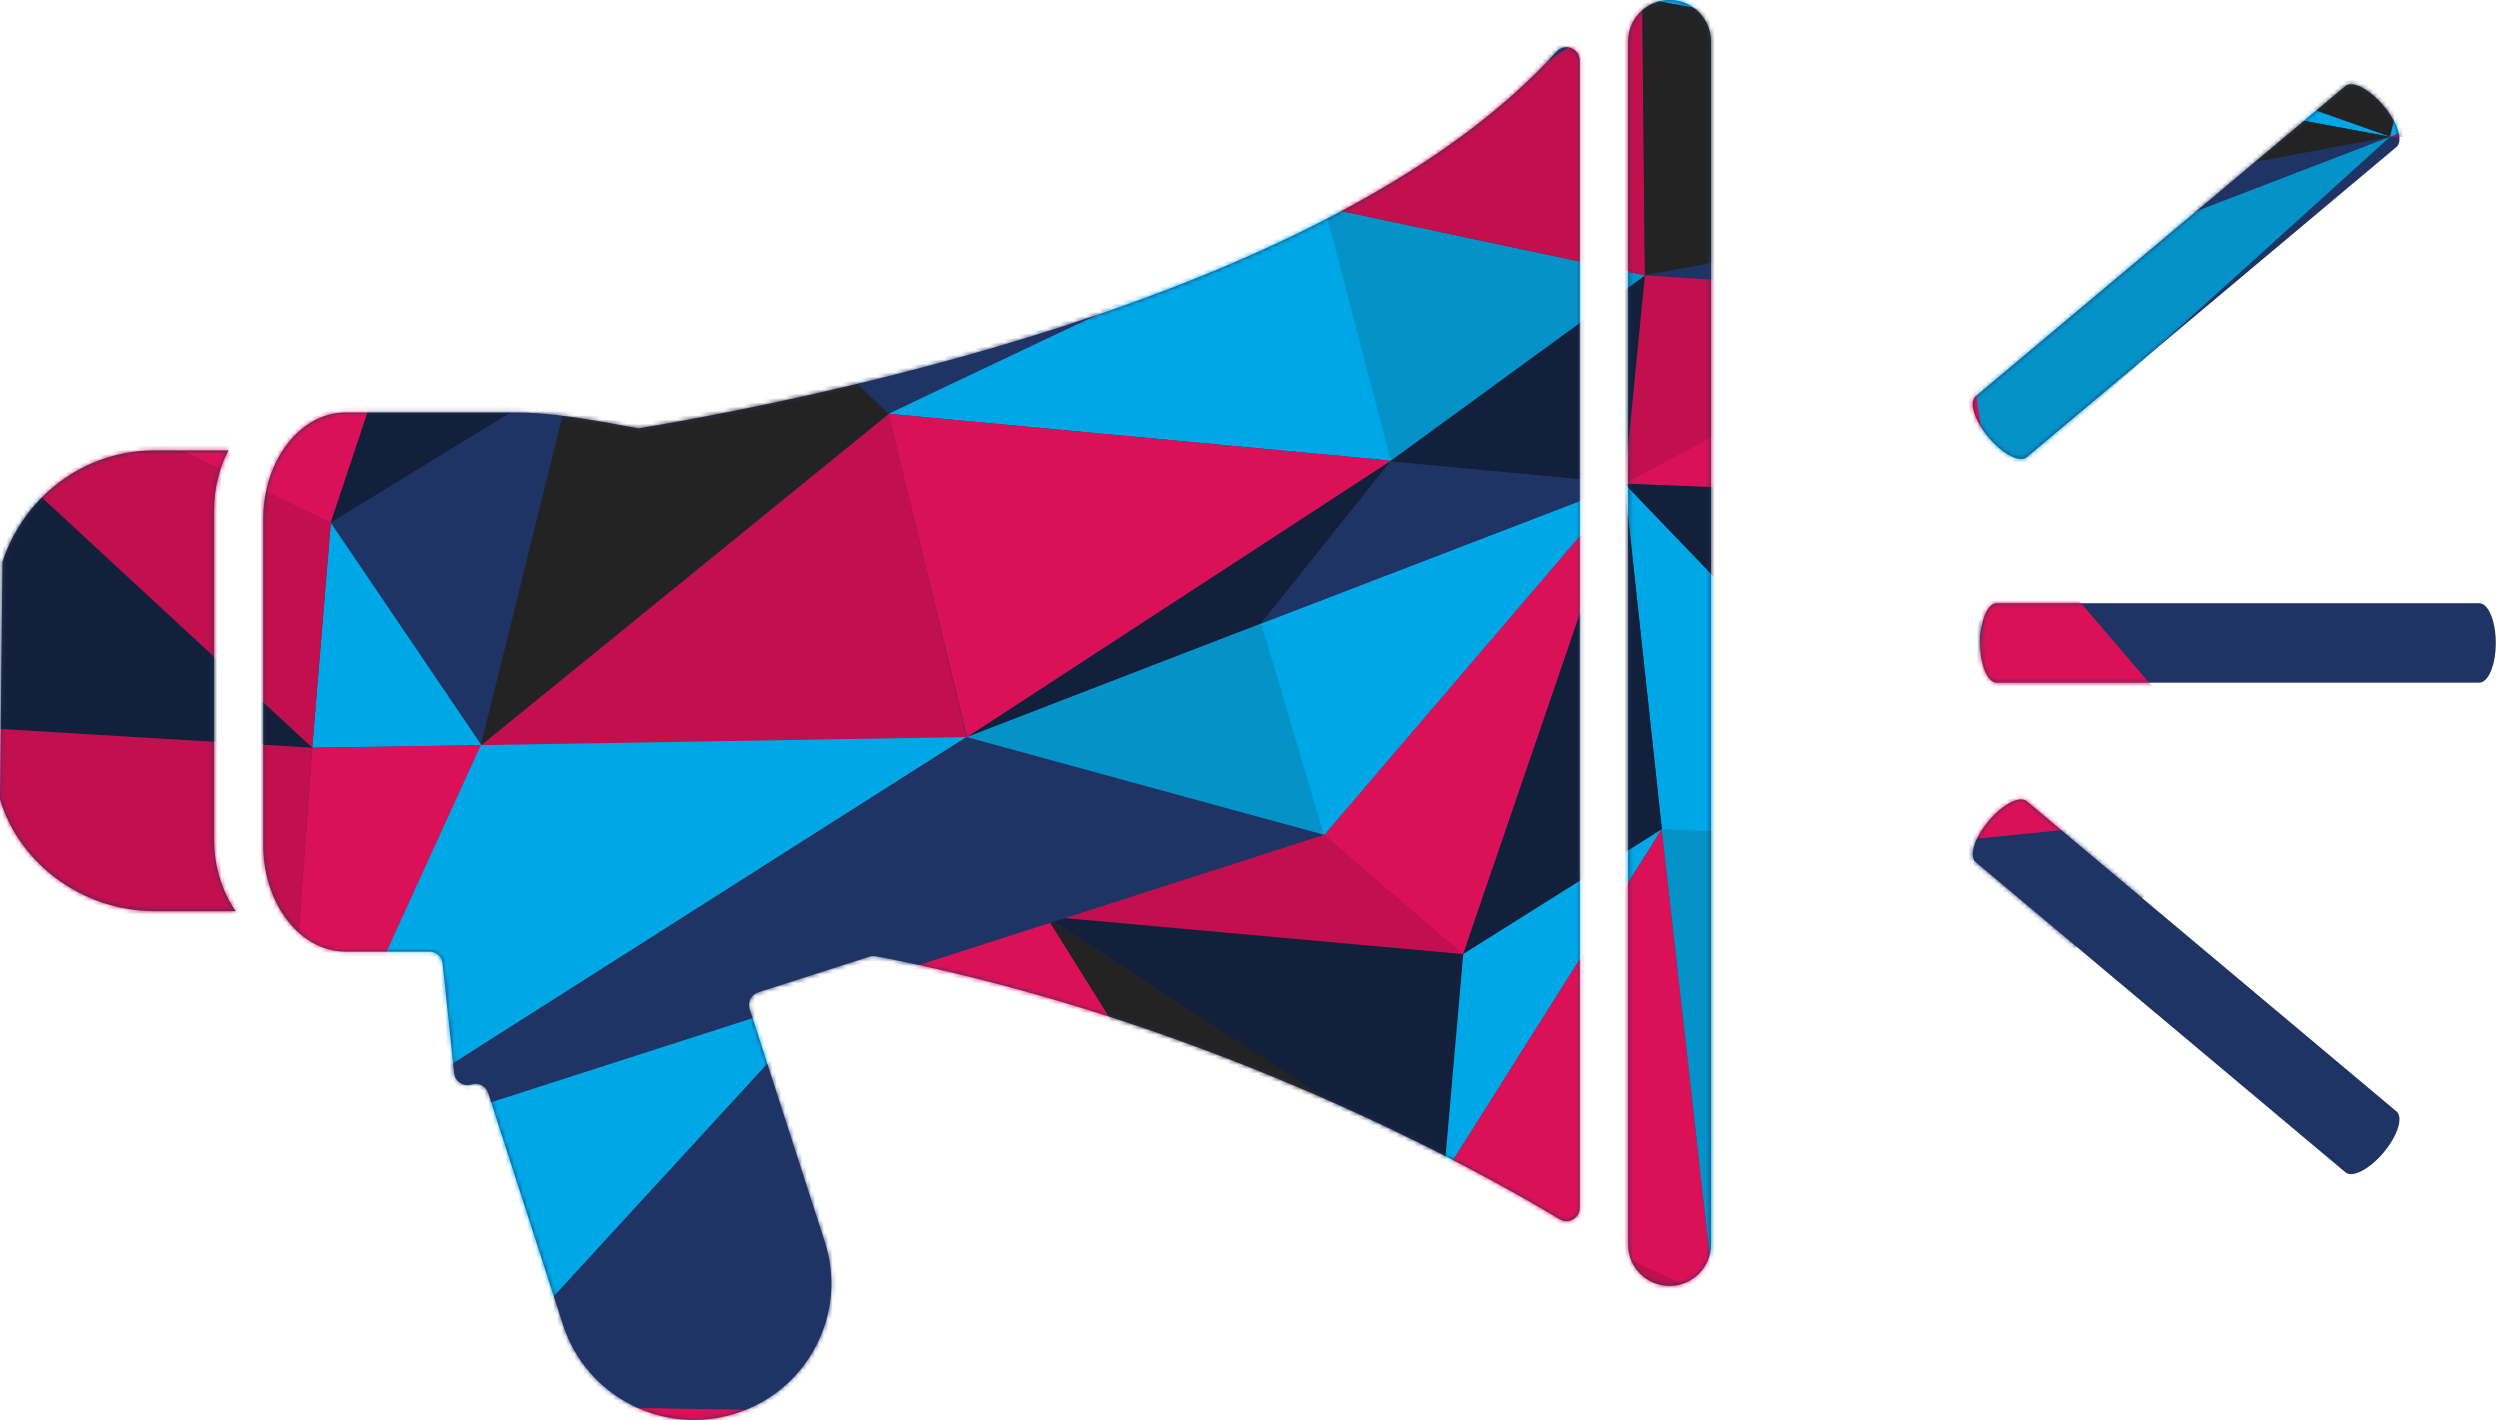 
<svg width="581px" height="330px" viewBox="0 0 581 330" version="1.1" xmlns="http://www.w3.org/2000/svg" xmlns:xlink="http://www.w3.org/1999/xlink">
    <!-- Generator: Sketch 49.2 (51160) - http://www.bohemiancoding.com/sketch -->
    <desc>Created with Sketch.</desc>
    <defs>
        <path d="M361.749,11.995 C362.388,11.287 363.21,10.971 364.017,10.971 C365.597,10.971 367.124,12.183 367.124,14.046 L367.124,280.719 C367.124,283.114 364.496,284.589 362.438,283.346 C345.395,273.047 283.592,238.107 205.699,222.627 C204.955,222.48 204.19,222.365 203.437,222.241 C202.946,222.161 202.446,222.193 201.973,222.345 L176.204,230.615 C174.583,231.134 173.693,232.868 174.214,234.481 C184.784,267.229 190.07,283.603 190.07,283.603 L191.683,288.585 C197.073,305.246 187.809,323.138 171.017,328.477 C154.241,333.826 136.262,324.636 130.871,307.957 L113.462,253.999 C112.939,252.381 111.196,251.493 109.571,252.016 C107.704,252.616 105.754,251.355 105.55,249.412 L102.876,223.897 C102.712,222.334 101.387,221.145 99.806,221.145 L80.298,221.145 C69.774,221.145 61.181,210.067 61.181,196.44 L61.181,120.618 C61.181,106.976 69.774,95.873 80.298,95.873 L120.42,95.873 C131.481,95.873 147.8,99.67 148.557,99.543 C196.535,91.462 312.051,66.958 361.749,11.995 Z M378.366,9.588 C378.366,4.293 382.68,0 388.002,0 C393.323,0 397.638,4.293 397.638,9.588 L397.638,289.249 C397.638,294.545 393.323,298.837 388.002,298.837 C382.68,298.837 378.366,294.545 378.366,289.249 L378.366,9.588 Z M545.076,20.001 C546.702,18.636 550.679,20.696 553.957,24.603 C557.235,28.51 558.574,32.784 556.947,34.149 L471.025,106.246 C469.398,107.612 465.421,105.551 462.143,101.644 C458.865,97.737 457.526,93.464 459.153,92.098 L545.076,20.001 Z M459.153,200.347 C457.527,198.982 458.865,194.708 462.143,190.801 C465.421,186.895 469.398,184.834 471.025,186.199 L556.947,258.297 C558.575,259.662 557.235,263.936 553.957,267.843 C550.679,271.749 546.703,273.81 545.076,272.445 L459.153,200.347 Z M464.014,158.653 C461.89,158.653 460.168,154.519 460.168,149.419 C460.168,144.319 461.89,140.184 464.014,140.184 L576.177,140.184 C578.301,140.184 580.023,144.319 580.023,149.419 C580.023,154.519 578.301,158.653 576.177,158.653 L464.014,158.653 Z M35.93,104.673 L53.082,104.673 C50.983,108.667 49.742,113.488 49.742,118.695 L49.742,195.033 C49.742,201.486 51.67,207.291 54.757,211.743 L35.922,211.743 C19.309,211.743 4.501,200.83 0,185.752 L0.581,130.567 C5.473,115.594 19.358,104.673 35.93,104.673 Z" id="path-1"></path>
        <filter x="-11.0%" y="-117.2%" width="122.0%" height="334.4%" filterUnits="objectBoundingBox" id="filter-3">
            <feGaussianBlur stdDeviation="5.776" in="SourceGraphic"></feGaussianBlur>
        </filter>
    </defs>
    <g id="Website---Branding" stroke="none" stroke-width="1" fill="none" fill-rule="evenodd">
        <g id="MF_Illustration_CensorshipResistant" transform="translate(-23, -54)">
            <g id="Group-3" transform="translate(23, 54)">
                <mask id="mask-2" fill="white">
                    <use xlink:href="#path-1"></use>
                </mask>
                <use id="Combined-Shape" fill="#1F3464" xlink:href="#path-1"></use>
                <g id="Group" mask="url(#mask-2)">
                    <g transform="translate(-256, -394)">
                        <path d="M485.151,670.857 L617.272,670.857 C620.856,670.857 624.253,672.459 626.532,675.225 L629.026,678.251 C630.613,680.177 630.339,683.025 628.413,684.612 C627.603,685.279 626.587,685.644 625.538,685.644 L477.119,685.644 C474.593,685.644 472.545,683.596 472.545,681.07 C472.545,680.048 472.888,679.055 473.518,678.251 L475.702,675.46 C477.976,672.555 481.461,670.857 485.151,670.857 Z" id="Rectangle-5-Copy-4" fill="#232323" opacity="0.09" filter="url(#filter-3)"></path>
                        <g id="Group-2" stroke-width="1" fill="none">
                            <g id="Group-6" transform="translate(0.039, 0.333)">
                                <polygon id="Path-2-Copy-24" fill="#232323" transform="translate(752.075, 376.431) scale(-1, 1) translate(-752.075, -376.431) " points="670.027 327.393 692.706 425.468 834.124 375.795"></polygon>
                                <polygon id="Path-2-Copy-21" fill="#DA1157" transform="translate(557.166, 366.429) scale(-1, 1) translate(-557.166, -366.429) " points="476.649 349.604 476.089 394.519 638.244 338.34"></polygon>
                                <polygon id="Path-2-Copy-21" fill="#13203C" transform="translate(520.203, 366.429) scale(-1, 1) translate(-520.203, -366.429) " points="638.244 386.515 402.161 394.519 564.483 338.34"></polygon>
                                <polygon id="Path-2-Copy-21" fill="#00A7E7" transform="translate(557.166, 366.429) scale(-1, 1) translate(-557.166, -366.429) " points="560.881 390.587 476.089 394.519 638.244 338.34"></polygon>
                                <polygon id="Path-2-Copy-25" fill="#C20F4D" transform="translate(654.135, 371.795) scale(1, -1) translate(-654.135, -371.795) " points="670.675 367.733 637.595 393.888 637.595 349.702"></polygon>
                                <polygon id="Path-2-Copy-25" fill="#00A7E7" transform="translate(724.505, 400.518) scale(1, -1) translate(-724.505, -400.518) " points="670.274 425.453 811.414 375.582 637.595 407.76"></polygon>
                                <polygon id="Path-2-Copy-26" fill="#1F3464" transform="translate(865.25, 333.921) scale(1, -1) translate(-865.25, -333.921) " points="834.104 340.434 896.396 272.06 875.808 395.782"></polygon>
                                <polygon id="Path-2-Copy-26" fill="#00A7E7" transform="translate(853.911, 376.427) scale(1, -1) translate(-853.911, -376.427) " points="834.111 425.45 896.396 356.921 811.426 327.405"></polygon>
                                <polygon id="Path-2-Copy-26" fill="#C20F4D" transform="translate(859.431, 411.878) scale(1, -1) translate(-859.431, -411.878) " points="907.422 395.782 896.432 427.974 811.441 398.322"></polygon>
                                <polygon id="Path-2-Copy-9" fill="#00A7E7" points="633.496 506.055 713.484 588.938 642.197 586.611"></polygon>
                                <polygon id="Path-2-Copy-12" fill="#13203C" transform="translate(676.061, 547.488) scale(-1, -1) translate(-676.061, -547.488) " points="639.221 506.037 718.659 588.938 633.463 585.572"></polygon>
                                <polygon id="Path-2-Copy-12" fill="#DA1157" transform="translate(746.912, 549.161) scale(-1, -1) translate(-746.912, -549.161) " points="780.941 509.396 712.884 516.175 775.167 588.926"></polygon>
                                <polygon id="Path-2-Copy-12" fill="#1F3464" transform="translate(746.888, 605.601) scale(-1, -1) translate(-746.888, -605.601) " points="780.941 622.391 712.836 629.206 775.76 581.995"></polygon>
                                <polygon id="Path-2-Copy-13" fill="#DA1157" transform="translate(676.044, 486.048) scale(-1, -1) translate(-676.044, -486.048) " points="633.416 462.692 718.673 466.061 638.297 509.403"></polygon>
                                <polygon id="Path-2-Copy-14" fill="#C20F4D" points="637.956 457.011 716.079 462.145 633.055 506.247"></polygon>
                                <polygon id="Path-2-Copy-18" fill="#1F3464" transform="translate(724.186, 444.071) scale(-1, -1) translate(-724.186, -444.071) " points="733.023 425.45 811.426 430.572 636.947 462.692"></polygon>
                                <polygon id="Path-2-Copy-18" fill="#0492C9" transform="translate(761.806, 467.426) scale(-1, -1) translate(-761.806, -467.426) " points="811.426 471.28 804.952 425.45 712.188 509.403"></polygon>
                                <polygon id="Path-2-Copy-22" fill="#1F3464" transform="translate(360.991, 523.61) scale(-1, -1) translate(-360.991, -523.61) " points="354.173 480.367 389.173 532.098 332.81 566.853"></polygon>
                                <polygon id="Path-2-Copy-23" fill="#00A7E7" transform="translate(348.192, 541.289) scale(1, -1) translate(-348.192, -541.289) " points="328.511 515.146 367.873 515.715 332.83 567.432"></polygon>
                                <polygon id="Path-2-Copy-23" fill="#DA1157" transform="translate(344.418, 617.975) scale(1, -1) translate(-344.418, -617.975) " points="328.529 668.516 367.769 669.105 321.068 566.845"></polygon>
                                <polygon id="Path-2-Copy-8" fill="#DA1157" transform="translate(598.591, 561.065) scale(1, -1) translate(-598.591, -561.065) " points="563.661 534.439 595.8 506.05 633.521 616.081"></polygon>
                                <polygon id="Path-2-Copy-8" fill="#C20F4D" transform="translate(547.437, 601.557) scale(1, -1) translate(-547.437, -601.557) " points="563.666 615.45 596.084 587.664 498.79 596.175"></polygon>
                                <polygon id="Path-2-Copy-8" fill="#13203C" transform="translate(547.437, 636.912) scale(1, -1) translate(-547.437, -636.912) " points="591.81 606.613 596.084 658.415 498.79 667.211"></polygon>
                                <polygon id="Path-2-Copy-8" fill="#232323" transform="translate(545.491, 636.912) scale(1, -1) translate(-545.491, -636.912) " points="592.192 606.613 524.558 626.021 498.79 667.211"></polygon>
                                <polygon id="Path-2-Copy-8" fill="#DA1157" transform="translate(485.818, 627.128) scale(1, -1) translate(-485.818, -627.128) " points="524.735 606.613 446.901 630.589 499.055 647.643"></polygon>
                                <polygon id="Path-2-Copy-24" fill="#DA1157" transform="translate(287.42, 459.926) scale(1, -1) translate(-287.42, -459.926) " points="205.104 466.602 332.824 404.598 369.735 515.255"></polygon>
                                <polygon id="Path-2-Copy-24" fill="#232323" transform="translate(287.388, 404.141) scale(1, -1) translate(-287.388, -404.141) " points="205.062 355.001 228.222 453.28 369.715 403.677"></polygon>
                                <polygon id="Path-2-Copy-15" fill="#13203C" transform="translate(608.407, 481.848) scale(1, -1) translate(-608.407, -481.848) " points="578.571 462.696 633.46 457.642 638.244 506.053"></polygon>
                                <polygon id="Path-2-Copy-16" fill="#0492C9" transform="translate(600.948, 471.529) scale(1, -1) translate(-600.948, -471.529) " points="563.652 501.197 578.551 441.862 638.244 485.381"></polygon>
                                <polygon id="Path-2-Copy-16" fill="#C20F4D" transform="translate(600.933, 425.45) scale(1, -1) translate(-600.933, -425.45) " points="563.621 409.039 637.636 457.642 638.244 393.257"></polygon>
                                <polygon id="Path-2-Copy-16" fill="#232323" transform="translate(724.505, 425.45) scale(1, -1) translate(-724.505, -425.45) " points="811.415 425.45 637.595 457.642 638.223 393.257"></polygon>
                                <polygon id="Path-2-Copy-17" fill="#00A7E7" transform="translate(520.799, 470.668) scale(1, -1) translate(-520.799, -470.668) " points="563.442 500.737 462.402 451.507 579.197 440.599"></polygon>
                                <polygon id="Path-2-Copy-8" fill="#00A7E7" transform="translate(556.74, 546.887) scale(1, -1) translate(-556.74, -546.887) " points="479.98 528.741 563.727 506.103 633.501 587.67"></polygon>
                                <polygon id="Path-2-Copy-8" fill="#0492C9" transform="translate(521.816, 563.058) scale(1, -1) translate(-521.816, -563.058) " points="479.98 561.111 563.652 538.44 549.047 587.676"></polygon>
                                <polygon id="Path-2-Copy-11" fill="#1F3464" transform="translate(547.761, 527.393) scale(1, -1) translate(-547.761, -527.393) " points="461.819 564.952 480.433 489.835 633.704 548.743"></polygon>
                                <polygon id="Path-2-Copy-11" fill="#13203C" transform="translate(529.924, 532.84) scale(1, -1) translate(-529.924, -532.84) " points="579.218 564.952 480.629 500.729 549.06 527.214"></polygon>
                                <polygon id="Path-2-Copy-19" fill="#C20F4D" transform="translate(424.13, 528.383) scale(1, -1) translate(-424.13, -528.383) " points="367.632 489.835 480.629 491.669 462.491 566.932"></polygon>
                                <polygon id="Path-2-Copy-19" fill="#00A7E7" transform="translate(401.696, 615.117) scale(1, -1) translate(-401.696, -615.117) " points="367.702 663.402 480.629 665.283 322.764 564.952"></polygon>
                                <polygon id="Path-2-Copy-19" fill="#1F3464" transform="translate(443.427, 614.96) scale(1, -1) translate(-443.427, -614.96) " points="563.652 642.236 480.586 664.969 323.202 564.952"></polygon>
                                <polygon id="Path-2-Copy-20" fill="#232323" transform="translate(415.086, 498.701) scale(1, -1) translate(-415.086, -498.701) " points="367.697 430.499 462.475 507.538 401.51 566.902"></polygon>
                                <polygon id="Path-2-Copy-11" fill="#DA1157" transform="translate(520.843, 527.393) scale(1, -1) translate(-520.843, -527.393) " points="462.467 564.952 480.688 489.835 579.219 554.069"></polygon>
                                <polygon id="Path-2-Copy-21" fill="#1F3464" transform="translate(482.575, 460.167) scale(1, -1) translate(-482.575, -460.167) " points="401.498 489.835 462.423 430.499 563.652 478.5"></polygon>
                                <polygon id="Path-2-Copy-21" fill="#DA1157" transform="translate(482.575, 414.186) scale(1, -1) translate(-482.575, -414.186) " points="401.497 397.898 402.143 441.862 563.652 386.511"></polygon>
                                <polygon id="Path-2-Copy-21" fill="#232323" transform="translate(482.905, 414.19) scale(1, -1) translate(-482.905, -414.19) " points="552.005 438.759 402.158 441.862 563.652 386.518"></polygon>
                                <polygon id="Path-2-Copy-21" fill="#1F3464" transform="translate(594.786, 415.735) scale(1, -1) translate(-594.786, -415.735) " points="637.595 437.964 551.976 441.855 563.656 389.614"></polygon>
                                <polygon id="Path-2-Copy-3" fill="#13203C" transform="translate(619.065, 560.792) scale(-1, 1) translate(-619.065, -560.792) " points="604.627 506.054 642.184 615.529 595.947 586.386"></polygon>
                                <polygon id="Path-2-Copy-3" fill="#00A7E7" transform="translate(616.851, 626.523) scale(-1, 1) translate(-616.851, -626.523) " points="642.174 666.666 637.672 615.367 591.527 586.38"></polygon>
                                <polygon id="Path-2-Copy-3" fill="#DA1157" transform="translate(623.001, 640.994) scale(-1, 1) translate(-623.001, -640.994) " points="654.46 666.627 591.543 695.616 603.852 586.372 604.905 588.087"></polygon>
                                <polygon id="Path-2-Copy-3" fill="#0492C9" transform="translate(677.513, 641.003) scale(-1, 1) translate(-677.513, -641.003) " points="642.149 588.921 700.591 695.616 712.876 586.391"></polygon>
                                <polygon id="Path-2-Copy-3" fill="#00A7E7" transform="translate(686.222, 642.284) scale(-1, 1) translate(-686.222, -642.284) " points="659.564 588.938 718.025 695.628 654.42 629.243"></polygon>
                                <polygon id="Path-2-Copy-3" fill="#C20F4D" transform="translate(623.001, 688.673) scale(-1, 1) translate(-623.001, -688.673) " points="654.46 666.58 591.543 695.613 654.46 710.766"></polygon>
                                <polygon id="Path-2-Copy-3" fill="#13203C" transform="translate(558.139, 679.204) scale(-1, 1) translate(-558.139, -679.204) " points="524.735 666.629 591.543 647.643 524.735 710.766"></polygon>
                                <polygon id="Path-2-Copy-3" fill="#00A7E7" transform="translate(556.169, 685.234) scale(-1, 1) translate(-556.169, -685.234) " points="591.543 722.826 587.564 647.643 520.794 710.745"></polygon>
                                <polygon id="Path-2-Copy-3" fill="#0492C9" transform="translate(580.841, 730.334) scale(-1, 1) translate(-580.841, -730.334) " points="640.838 722.809 520.843 749.902 570.096 710.766"></polygon>
                                <polygon id="Path-2-Copy-3" fill="#C20F4D" transform="translate(487.115, 673.523) scale(-1, 1) translate(-487.115, -673.523) " points="453.434 722.759 449.495 647.694 524.735 624.287"></polygon>
                                <polygon id="Path-2-Copy-3" fill="#1F3464" transform="translate(441.122, 673.523) scale(-1, 1) translate(-441.122, -673.523) " points="361.401 722.759 520.843 720.213 432.658 624.287"></polygon>
                                <polygon id="Path-2-Copy-3" fill="#DA1157" transform="translate(441.106, 730.951) scale(-1, 1) translate(-441.106, -730.951) " points="361.368 722.754 520.843 720.207 366.553 741.696"></polygon>
                                <polygon id="Path-2-Copy-3" fill="#232323" transform="translate(421.935, 743.886) scale(-1, 1) translate(-421.935, -743.886) " points="515.667 767.577 482.514 720.196 328.203 741.693"></polygon>
                                <polygon id="Path-2-Copy-3" fill="#DA1157" transform="translate(294.391, 723.491) scale(-1, 1) translate(-294.391, -723.491) " points="260.579 767.57 310.389 679.411 328.203 761.007"></polygon>
                                <polygon id="Path-2-Copy-3" fill="#232323" transform="translate(224.814, 659.487) scale(-1, 1) translate(-224.814, -659.487) " points="278.393 557.966 171.234 679.411 189.048 761.007"></polygon>
                                <polygon id="Path-2-Copy-3" fill="#13203C" transform="translate(578.245, 736.338) scale(-1, 1) translate(-578.245, -736.338) " points="635.676 722.774 515.652 749.902 640.838 741.703"></polygon>
                                <polygon id="Path-2-Copy-3" fill="#00A7E7" transform="translate(363.877, 672.259) scale(-1, 1) translate(-363.877, -672.259) " points="449.495 679.385 366.33 720.23 278.26 624.287"></polygon>
                                <polygon id="Path-2-Copy-3" fill="#0492C9" transform="translate(319.827, 723.342) scale(-1, 1) translate(-319.827, -723.342) " points="361.394 679.204 278.259 720.176 311.423 767.48"></polygon>
                                <polygon id="Path-2-Copy-3" fill="#1F3464" transform="translate(623.001, 722.731) scale(-1, 1) translate(-623.001, -722.731) " points="605.247 749.846 591.543 695.616 654.46 710.74"></polygon>
                                <polygon id="Path-2-Copy-25" fill="#13203C" transform="translate(360.995, 459.865) scale(-1, 1) translate(-360.995, -459.865) " points="352.264 404.612 389.173 515.118 332.818 480.62"></polygon>
                                <polygon id="Path-2-Copy-25" fill="#0492C9" transform="translate(385.669, 442.574) scale(-1, 1) translate(-385.669, -442.574) " points="401.623 404.619 369.715 430.571 382.19 480.53"></polygon>
                                <polygon id="Path-2-Copy-25" fill="#C20F4D" transform="translate(385.921, 408.496) scale(-1, 1) translate(-385.921, -408.496) " points="402.153 404.606 370.342 430.499 369.69 386.492"></polygon>
                                <polygon id="Path-2-Copy-25" fill="#0492C9" transform="translate(360.968, 385.347) scale(-1, 1) translate(-360.968, -385.347) " points="352.223 404.612 402.146 366.083 319.791 386.513"></polygon>
                                <polygon id="Path-2-Copy-25" fill="#DA1157" transform="translate(332.114, 385.347) scale(-1, 1) translate(-332.114, -385.347) " points="294.514 404.612 344.437 366.083 369.714 378.512"></polygon>
                                <polygon id="Path-2-Copy-26" fill="#C20F4D" transform="translate(268.963, 510.359) scale(-1, 1) translate(-268.963, -510.359) " points="332.835 453.243 209.391 567.476 205.091 515.246"></polygon>
                                <polygon id="Path-2-Copy-26" fill="#13203C" transform="translate(249.879, 510.339) scale(-1, 1) translate(-249.879, -510.339) " points="294.678 453.227 171.236 567.451 328.522 557.999"></polygon>
                                <polygon id="Path-2-Copy-26" fill="#C20F4D" transform="translate(249.879, 611.745) scale(-1, 1) translate(-249.879, -611.745) " points="178.367 665.492 171.236 567.451 328.522 557.999"></polygon>
                                <polygon id="Path-2-Copy-26" fill="#1F3464" transform="translate(246.313, 618.691) scale(-1, 1) translate(-246.313, -618.691) " points="171.236 665.492 214.344 679.383 321.391 557.999"></polygon>
                                <polygon id="Path-2-Copy-26" fill="#C20F4D" transform="translate(131.959, 695.187) scale(-1, 1) translate(-131.959, -695.187) " points="162.341 629.19 3.243 761.183 260.676 752.95"></polygon>
                                <polygon id="Path-2-Copy-26" fill="#DA1157" transform="translate(181.152, 659.619) scale(-1, 1) translate(-181.152, -659.619) " points="260.727 629.19 191.045 557.97 101.578 761.268"></polygon>
                            </g>
                        </g>
                    </g>
                </g>
            </g>
        </g>
    </g>
</svg>